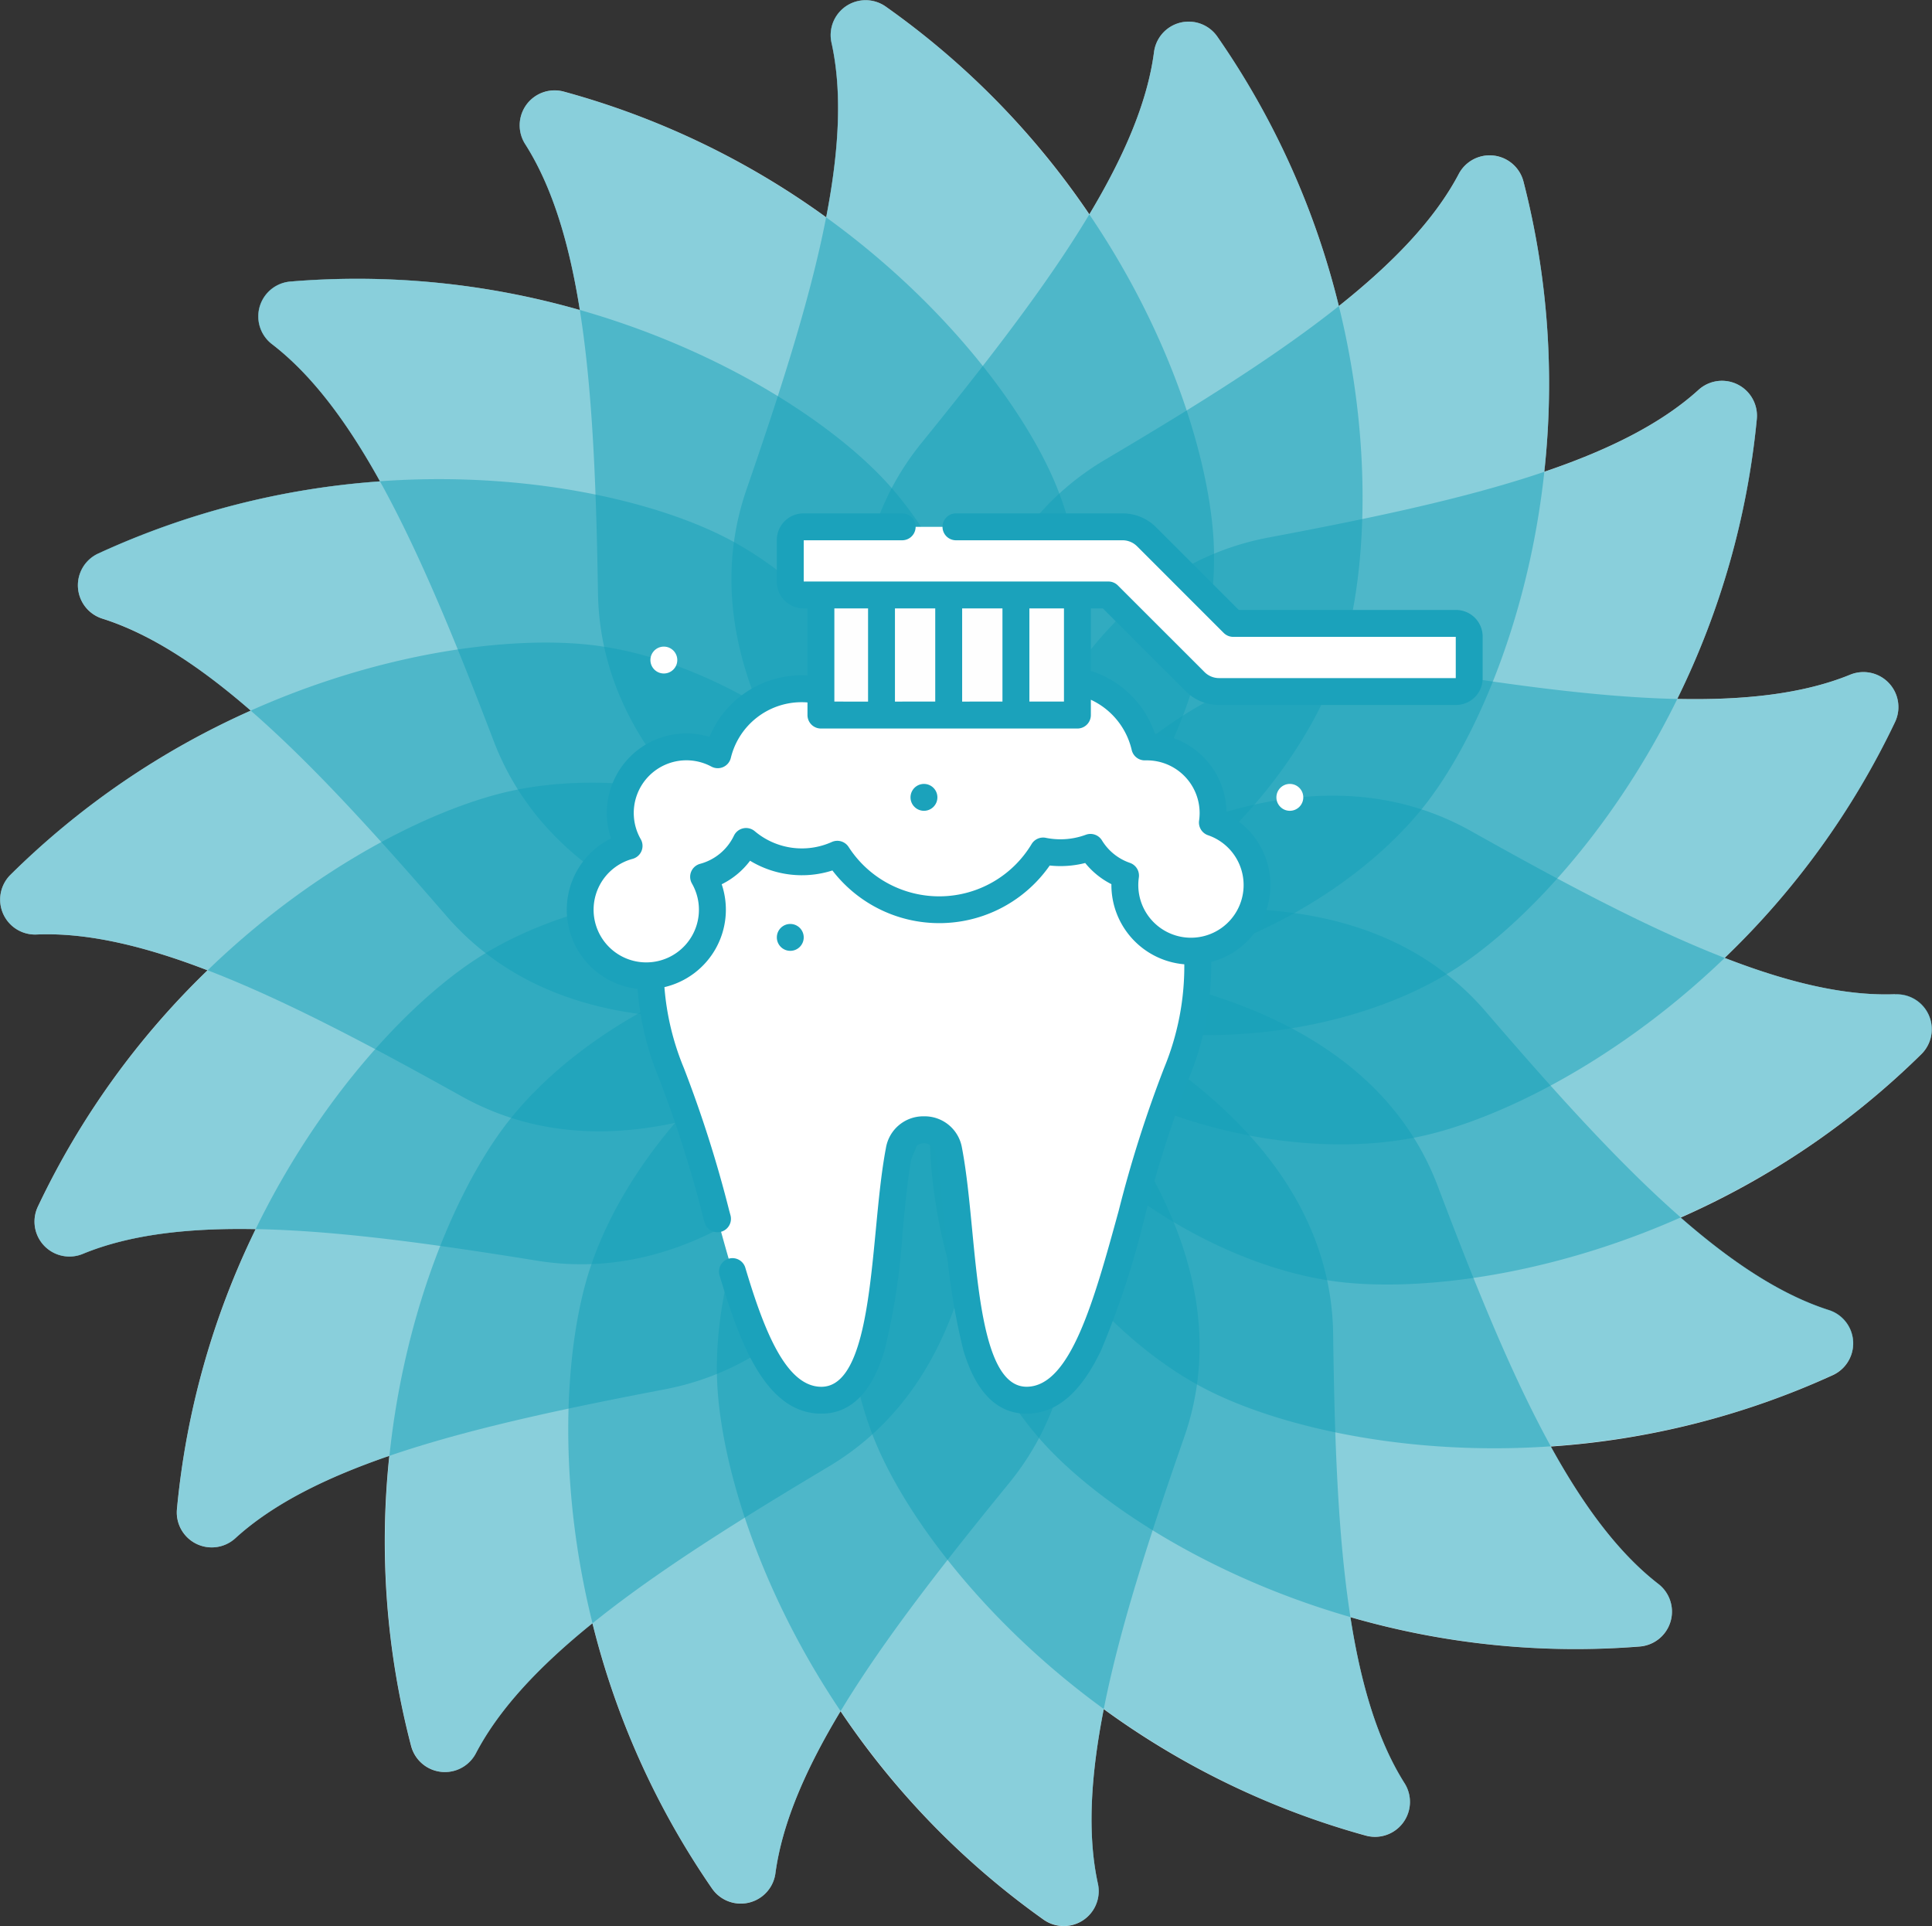<svg xmlns="http://www.w3.org/2000/svg" width="178.771" height="178.225" viewBox="0 0 178.771 178.225">
  <rect x="0" y="0" width="178.771" height="178.225" fill="#333333" stroke="none"/>
  <g id="Group_281" data-name="Group 281" transform="translate(-300 -1578)">
    <g id="Group_206" data-name="Group 206" transform="translate(-197 132)">
      <path id="Path_1" data-name="Path 1" d="M219.609,91.989c-4.684.177-9.98-1.112-15.77-3.362A74.791,74.791,0,0,0,219.6,66.809a3.236,3.236,0,0,0-4.179-4.372c-4.345,1.767-9.76,2.363-15.969,2.229a74.829,74.829,0,0,0,7.359-25.89,3.234,3.234,0,0,0-5.42-2.68c-3.481,3.148-8.363,5.559-14.245,7.552A74.973,74.973,0,0,0,185.222,16.8a3.234,3.234,0,0,0-6.011-.666c-2.234,4.222-6.1,8.224-11.076,12.182A74.771,74.771,0,0,0,156.894,3.389a3.233,3.233,0,0,0-5.865,1.466c-.618,4.646-2.782,9.647-5.978,14.975A74.858,74.858,0,0,0,126.207.607,3.232,3.232,0,0,0,121.2,3.986c1.01,4.582.682,10.018-.5,16.119A75.016,75.016,0,0,0,96.423,8.476a3.232,3.232,0,0,0-3.556,4.888c2.514,3.959,4.066,9.185,5.038,15.319a74.877,74.877,0,0,0-26.787-2.632,3.235,3.235,0,0,0-1.67,5.812c3.717,2.863,6.956,7.241,9.969,12.676A74.9,74.9,0,0,0,53.34,51.216a3.234,3.234,0,0,0,.414,6.032c4.469,1.423,9.013,4.426,13.7,8.5A74.931,74.931,0,0,0,45.224,80.935a3.233,3.233,0,0,0,2.449,5.527c4.684-.193,9.985,1.08,15.781,3.314a74.946,74.946,0,0,0-15.7,21.867A3.233,3.233,0,0,0,51.943,116c4.34-1.783,9.754-2.4,15.964-2.277a74.877,74.877,0,0,0-7.284,25.911,3.235,3.235,0,0,0,5.43,2.664c3.47-3.158,8.347-5.581,14.223-7.6a74.825,74.825,0,0,0,2.014,26.841,3.234,3.234,0,0,0,6.011.65c2.181-4.152,5.935-8.1,10.77-12a74.846,74.846,0,0,0,11.065,24.542,3.234,3.234,0,0,0,5.871-1.445c.634-4.646,2.815-9.642,6.021-14.959a74.839,74.839,0,0,0,18.784,19.283,3.233,3.233,0,0,0,5.022-3.362c-.994-4.582-.65-10.023.548-16.114a74.935,74.935,0,0,0,24.241,11.7,3.233,3.233,0,0,0,3.572-4.877c-2.5-3.969-4.034-9.2-4.99-15.335a74.869,74.869,0,0,0,26.781,2.718,3.236,3.236,0,0,0,1.692-5.806c-3.706-2.874-6.934-7.262-9.932-12.7a74.919,74.919,0,0,0,26.094-6.6,3.233,3.233,0,0,0-.4-6.032c-4.464-1.434-9-4.458-13.675-8.546a74.8,74.8,0,0,0,22.27-15.12,3.232,3.232,0,0,0-2.433-5.532Z" transform="translate(452.749 1446)" fill="#fff"/>
      <g id="Group_2" data-name="Group 2" transform="translate(497 1446)">
        <path id="Path_2" data-name="Path 2" d="M202.085,90.81S182.716,61.5,197.96,42.694c11.054-13.638,20.126-25.75,21.507-36.128A3.234,3.234,0,0,1,225.332,5.1c14.857,21.324,15.029,45.544,11.65,56.764-3.9,12.94-18.5,27.824-34.892,28.941Z" transform="translate(-112.689 -1.716)" fill="#14a0b9" opacity="0.5"/>
        <path id="Path_3" data-name="Path 3" d="M191.967,89.094s-28.221-20.927-20.32-43.809c5.731-16.6,10.114-31.079,7.864-41.3A3.233,3.233,0,0,1,184.522.607c21.249,14.965,29.687,37.669,30.343,49.368.752,13.493-7.874,32.47-22.9,39.119Z" transform="translate(-102.571 0)" fill="#14a0b9" opacity="0.5"/>
        <path id="Path_4" data-name="Path 4" d="M175.079,96.293S141.406,86.27,141.014,62.067c-.285-17.559-1.112-32.668-6.72-41.5a3.232,3.232,0,0,1,3.556-4.888c25.084,6.805,40.774,25.256,45.388,36.026C188.555,64.124,186.928,84.906,175.079,96.293Z" transform="translate(-85.683 -7.199)" fill="#14a0b9" opacity="0.5"/>
        <path id="Path_5" data-name="Path 5" d="M154.234,111.315s-35.069,2.084-43.712-20.529c-6.268-16.4-12.209-30.321-20.5-36.708a3.235,3.235,0,0,1,1.67-5.812c25.9-2.175,46.951,9.8,54.965,18.348,9.244,9.862,14.814,29.945,7.574,44.695Z" transform="translate(-64.839 -22.221)" fill="#14a0b9" opacity="0.5"/>
        <path id="Path_6" data-name="Path 6" d="M139.85,127.3s-32.244,13.944-48.095-4.356c-11.495-13.273-21.834-24.321-31.8-27.5a3.234,3.234,0,0,1-.414-6.032c23.6-10.893,47.472-6.832,57.924-1.536C129.521,93.986,141.617,110.96,139.85,127.3Z" transform="translate(-50.455 -38.205)" fill="#14a0b9" opacity="0.5"/>
        <path id="Path_7" data-name="Path 7" d="M133.645,140.328S108.1,164.45,86.957,152.665c-15.341-8.546-28.833-15.4-39.286-14.97a3.232,3.232,0,0,1-2.449-5.527c18.451-18.3,42.283-22.64,53.912-21.238C112.551,112.547,129.724,124.364,133.645,140.328Z" transform="translate(-44.249 -51.233)" fill="#14a0b9" opacity="0.5"/>
        <path id="Path_8" data-name="Path 8" d="M136.388,151.5s-15.759,31.4-39.662,27.55c-17.333-2.793-32.357-4.619-42.036-.645a3.232,3.232,0,0,1-4.19-4.356c11.086-23.5,32-35.725,43.411-38.384C107.077,132.6,127.252,137.836,136.388,151.5Z" transform="translate(-46.993 -62.401)" fill="#14a0b9" opacity="0.5"/>
        <path id="Path_9" data-name="Path 9" d="M147.745,160.177s-4.082,34.892-27.861,39.447c-17.247,3.3-31.986,6.714-39.726,13.756a3.235,3.235,0,0,1-5.43-2.664c2.39-25.879,17.865-44.512,27.684-50.9C113.734,152.432,134.488,150.466,147.745,160.177Z" transform="translate(-58.349 -71.083)" fill="#14a0b9" opacity="0.5"/>
        <path id="Path_10" data-name="Path 10" d="M164.338,164.8s8.084,34.189-12.7,46.591c-15.077,9-27.77,17.242-32.636,26.5a3.232,3.232,0,0,1-6.011-.65c-6.6-25.138,1.585-47.934,8.621-57.3,8.121-10.8,26.948-19.745,42.729-15.147Z" transform="translate(-74.942 -75.707)" fill="#14a0b9" opacity="0.5"/>
        <path id="Path_11" data-name="Path 11" d="M178.956,165.87s19.283,29.37,3.98,48.127c-11.1,13.606-20.207,25.691-21.614,36.058a3.234,3.234,0,0,1-5.871,1.445c-14.793-21.367-14.895-45.592-11.473-56.8,3.943-12.929,18.579-27.764,34.983-28.833Z" transform="translate(-89.56 -76.776)" fill="#14a0b9" opacity="0.5"/>
        <path id="Path_12" data-name="Path 12" d="M190.806,165.865s28.157,21.013,20.185,43.868c-5.78,16.581-10.211,31.052-7.993,41.273a3.231,3.231,0,0,1-5.022,3.362c-21.2-15.029-29.575-37.76-30.192-49.459-.714-13.5,7.977-32.443,23.022-39.05Z" transform="translate(-101.411 -76.771)" fill="#14a0b9" opacity="0.5"/>
        <path id="Path_13" data-name="Path 13" d="M201.082,165.87s33.641,10.125,33.963,34.334c.231,17.559,1.015,32.668,6.591,41.52a3.233,3.233,0,0,1-3.572,4.877c-25.063-6.881-40.7-25.38-45.275-36.165C187.508,198,189.195,177.22,201.082,165.87Z" transform="translate(-111.686 -76.776)" fill="#14a0b9" opacity="0.5"/>
        <path id="Path_14" data-name="Path 14" d="M207.781,165.832s35.075-1.977,43.647,20.658c6.22,16.42,12.118,30.359,20.384,36.772a3.235,3.235,0,0,1-1.692,5.806c-25.9,2.1-46.919-9.948-54.906-18.515-9.217-9.889-14.723-29.988-7.434-44.722Z" transform="translate(-118.385 -76.738)" fill="#14a0b9" opacity="0.5"/>
        <path id="Path_15" data-name="Path 15" d="M210.523,161.553s32.287-13.847,48.079,4.5c11.457,13.31,21.759,24.391,31.723,27.593a3.233,3.233,0,0,1,.4,6.032c-23.629,10.823-47.493,6.687-57.93,1.359C220.755,194.893,208.707,177.887,210.523,161.553Z" transform="translate(-121.127 -72.459)" fill="#14a0b9" opacity="0.5"/>
        <path id="Path_16" data-name="Path 16" d="M210.68,152.532s25.616-24.042,46.725-12.2c15.314,8.594,28.785,15.486,39.238,15.093a3.232,3.232,0,0,1,2.433,5.532c-18.5,18.246-42.353,22.511-53.977,21.072C231.687,180.372,214.553,168.5,210.68,152.532Z" transform="translate(-121.284 -63.438)" fill="#14a0b9" opacity="0.5"/>
        <path id="Path_17" data-name="Path 17" d="M210.68,141.939s15.856-31.352,39.742-27.431c17.328,2.841,32.341,4.721,42.036.773a3.236,3.236,0,0,1,4.179,4.372c-11.156,23.473-32.11,35.628-43.529,38.249C239.932,160.927,219.774,155.625,210.68,141.939Z" transform="translate(-121.284 -52.845)" fill="#14a0b9" opacity="0.5"/>
        <path id="Path_18" data-name="Path 18" d="M210.68,119.453s4.19-34.881,27.979-39.361c17.258-3.25,32.008-6.617,39.769-13.638a3.233,3.233,0,0,1,5.42,2.68c-2.465,25.868-18,44.453-27.84,50.824C244.659,127.3,223.9,129.207,210.68,119.453Z" transform="translate(-121.284 -30.358)" fill="#14a0b9" opacity="0.5"/>
        <path id="Path_19" data-name="Path 19" d="M209.385,101.483S201.4,67.267,222.233,54.929c15.11-8.949,27.824-17.156,32.717-26.405a3.234,3.234,0,0,1,6.01.666c6.521,25.154-1.73,47.928-8.8,57.274-8.154,10.78-27.012,19.664-42.772,15.013Z" transform="translate(-119.99 -12.388)" fill="#14a0b9" opacity="0.5"/>
      </g>
    </g>
    <g id="Group_234" data-name="Group 234" transform="translate(-6378.561 285.612)">
      <path id="Path_1574" data-name="Path 1574" d="M83.885,151.859a12.225,12.225,0,0,0-4.427.778,21.092,21.092,0,0,1-15.184,0,12.225,12.225,0,0,0-4.427-.778c-11.165,0-16.489,14.968-11.355,27.328s6.465,30.266,13.881,30.266c6.465,0,5.6-14.729,7.2-23.116a2.334,2.334,0,0,1,4.588,0c1.6,8.387.763,23.116,7.2,23.116,7.416,0,8.747-17.906,13.881-30.266S95.049,151.859,83.885,151.859Z" transform="translate(6692.189 1212.486)" fill="#fff"/>
      <path id="Path_1576" data-name="Path 1576" d="M66,104.574a6.115,6.115,0,0,0-6.053-7c-.067,0-.134,0-.2.005a8,8,0,0,0-12.1-4.979,11.209,11.209,0,0,0-15.027,1.061,8,8,0,0,0-12.391,4.642,6.117,6.117,0,0,0-8.2,8.432,6.119,6.119,0,1,0,6.9,2.862,6.131,6.131,0,0,0,3.931-3.271,8,8,0,0,0,8.442,1.178,11.219,11.219,0,0,0,19.043-.3,8.048,8.048,0,0,0,4.382-.335,6.136,6.136,0,0,0,3.245,2.611A6.117,6.117,0,1,0,66,104.574Z" transform="translate(6724.744 1263.914)" fill="#fff"/>
      <path id="Path_1578" data-name="Path 1578" d="M187.552,25.913a1.219,1.219,0,0,1-1.219,1.219H164.409a3.151,3.151,0,0,1-2.228-.923L154.168,18.2H125.949a1.219,1.219,0,0,1-1.219-1.219V13.113a1.219,1.219,0,0,1,1.219-1.219h29.524a3.152,3.152,0,0,1,2.228.923l8.013,8.013h20.619a1.219,1.219,0,0,1,1.219,1.219v3.865Z" transform="translate(6626.957 1329.238)" fill="#fff"/>
      <path id="Path_1579" data-name="Path 1579" d="M141.825,49.895h23.734v11.11H141.825Z" transform="translate(6612.697 1297.539)" fill="#fefefe"/>
      <circle id="Ellipse_77" data-name="Ellipse 77" cx="1.244" cy="1.244" r="1.244" transform="translate(6738.744 1352.214)" fill="#fff"/>
      <circle id="Ellipse_78" data-name="Ellipse 78" cx="1.244" cy="1.244" r="1.244" transform="translate(6796.668 1364.918)" fill="#fff"/>
      <circle id="Ellipse_79" data-name="Ellipse 79" cx="1.244" cy="1.244" r="1.244" transform="translate(6750.443 1377.875)" fill="#1ba2bb"/>
      <circle id="Ellipse_80" data-name="Ellipse 80" cx="1.244" cy="1.244" r="1.244" transform="translate(6762.812 1364.918)" fill="#1ba2bb"/>
      <path id="Path_1580" data-name="Path 1580" d="M82.29,13.331h-20.1L54.538,5.682A4.367,4.367,0,0,0,51.43,4.395H36.017a1.244,1.244,0,1,0,0,2.488H51.43a1.9,1.9,0,0,1,1.349.559l8.013,8.013a1.244,1.244,0,0,0,.88.364H82.265v3.815h-21.9a1.9,1.9,0,0,1-1.349-.559L51,11.062a1.244,1.244,0,0,0-.88-.364H21.931V6.883h9.11a1.244,1.244,0,0,0,0-2.488H21.905a2.465,2.465,0,0,0-2.463,2.463v3.865a2.465,2.465,0,0,0,2.463,2.463h.373v6.208c-.175-.01-.35-.016-.525-.016a9.223,9.223,0,0,0-8.542,5.693,7.36,7.36,0,0,0-9.111,9.4A7.361,7.361,0,0,0,6.554,48.383a26.91,26.91,0,0,0,1.979,8.274,111.491,111.491,0,0,1,4.1,12.9l.12.435a1.244,1.244,0,1,0,2.4-.66l-.119-.435a113.311,113.311,0,0,0-4.2-13.2,24.432,24.432,0,0,1-1.793-7.47,7.358,7.358,0,0,0,5.3-9.517,7.35,7.35,0,0,0,2.624-2.177,9.251,9.251,0,0,0,7.621.9,12.463,12.463,0,0,0,20.107-.458,9.31,9.31,0,0,0,3.283-.232A7.394,7.394,0,0,0,50.4,38.7c0,.027,0,.053,0,.08a7.369,7.369,0,0,0,6.747,7.334A24.652,24.652,0,0,1,55.28,55.7a113.3,113.3,0,0,0-4.2,13.2c-2.3,8.383-4.48,16.3-8.529,16.3-3.635,0-4.379-7.727-5.037-14.544-.264-2.739-.514-5.327-.94-7.561a3.5,3.5,0,0,0-3.516-2.915h0A3.5,3.5,0,0,0,29.539,63.1c-.427,2.239-.675,4.832-.937,7.577-.65,6.809-1.387,14.527-5.04,14.527-3.287,0-5.32-5.281-7.027-10.988a1.244,1.244,0,1,0-2.383.713C16,81.1,18.4,87.69,23.562,87.69c2.726,0,4.7-1.975,5.853-5.869a61.738,61.738,0,0,0,1.663-10.909c.256-2.686.5-5.223.9-7.348a1.09,1.09,0,0,1,2.144,0c.4,2.121.649,4.653.907,7.334a62.106,62.106,0,0,0,1.671,10.917c1.158,3.9,3.124,5.876,5.842,5.876,2.783,0,5.048-1.934,6.927-5.914a80.886,80.886,0,0,0,4-12.216,111.486,111.486,0,0,1,4.1-12.9A27.153,27.153,0,0,0,59.632,45.9a7.361,7.361,0,0,0,1.42-13.7c0-.027,0-.054,0-.081a7.371,7.371,0,0,0-6.613-7.323A9.2,9.2,0,0,0,48.5,18.97V13.185h1.109l7.648,7.648a4.367,4.367,0,0,0,3.108,1.287H82.29a2.466,2.466,0,0,0,2.463-2.463V15.793A2.465,2.465,0,0,0,82.29,13.33Zm-45.7,8.477V13.185h3.73v8.622Zm-6.218,0V13.185H34.1v8.622Zm-2.488-8.622v8.622H24.766V13.185ZM52.278,26.278a1.238,1.238,0,0,0,1.252.968h.047l.115,0a4.879,4.879,0,0,1,4.873,4.873,4.945,4.945,0,0,1-.051.7,1.244,1.244,0,0,0,.828,1.354,4.873,4.873,0,1,1-6.453,4.61,4.946,4.946,0,0,1,.051-.7,1.244,1.244,0,0,0-.828-1.353,4.892,4.892,0,0,1-2.586-2.081,1.244,1.244,0,0,0-1.494-.519,6.74,6.74,0,0,1-2.347.419,6.811,6.811,0,0,1-1.355-.136,1.244,1.244,0,0,0-1.313.577,9.975,9.975,0,0,1-16.933.268,1.244,1.244,0,0,0-1.556-.459,6.758,6.758,0,0,1-7.13-1,1.244,1.244,0,0,0-1.924.414,4.869,4.869,0,0,1-3.131,2.606,1.244,1.244,0,0,0-.755,1.822,4.873,4.873,0,1,1-5.494-2.281,1.244,1.244,0,0,0,.755-1.822,4.874,4.874,0,0,1,6.536-6.717,1.244,1.244,0,0,0,1.8-.8,6.742,6.742,0,0,1,6.569-5.157c.175,0,.35.009.525.022v1.163A1.244,1.244,0,0,0,23.522,24.3H47.256A1.244,1.244,0,0,0,48.5,23.051V21.638a6.825,6.825,0,0,1,3.778,4.641Zm-6.266-4.471h-3.2V13.185h3.2Z" transform="translate(6731 1335.493)" fill="#1ba2bb"/>
    </g>
  </g>
</svg>
